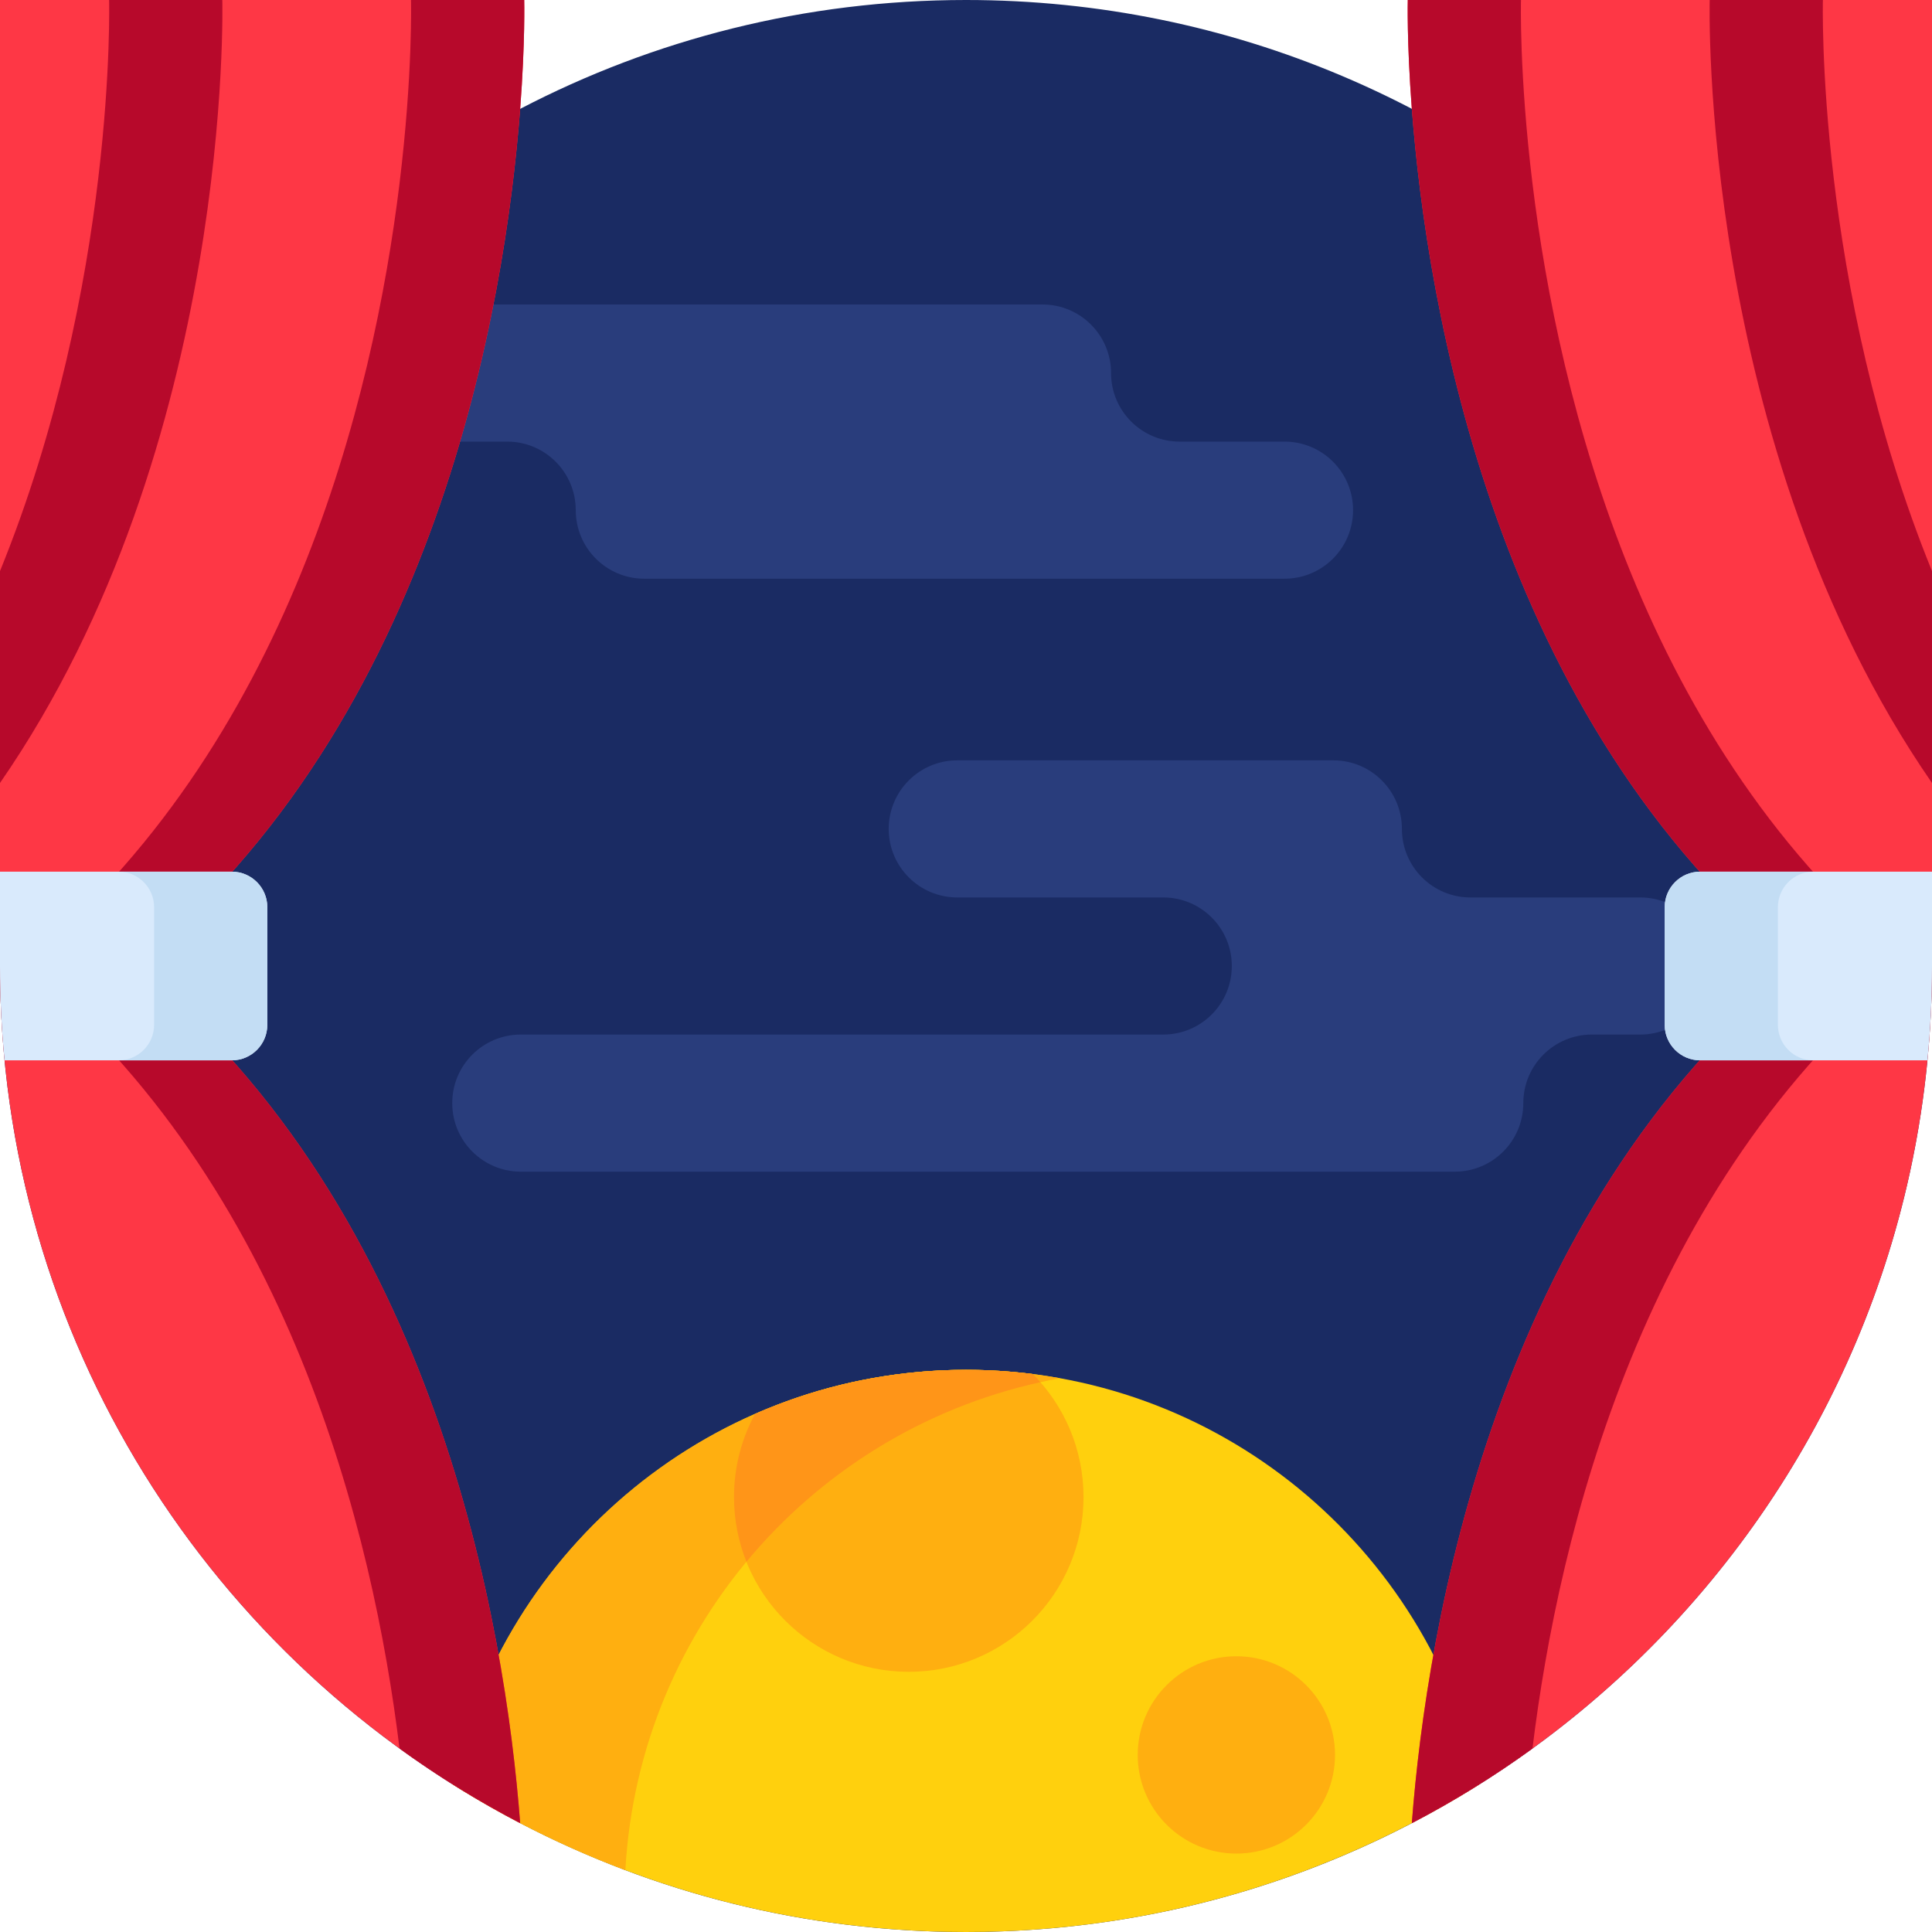 <svg height="512pt" viewBox="0 0 512 512" width="512pt" xmlns="http://www.w3.org/2000/svg"><path d="m512 256c0 141.379-114.621 256-256 256-42.621 0-82.801-10.422-118.148-28.852-81.922-42.68-137.852-128.387-137.852-227.148s55.93-184.469 137.852-227.148c35.348-18.43 75.527-28.852 118.148-28.852 141.379 0 256 114.621 256 256zm0 0" fill="#1a2b63"/><path d="m256 512c50.039 0 96.715-14.371 136.152-39.188-13.535-62.762-69.348-109.793-136.152-109.793s-122.617 47.035-136.152 109.793c39.438 24.816 86.113 39.188 136.152 39.188zm0 0" fill="#ffd00d"/><path d="m280.938 365.25c-8.09-1.465-16.422-2.23-24.938-2.23-66.805 0-122.617 47.035-136.152 109.793 14.391 9.055 29.75 16.711 45.879 22.797 3.633-65.48 52.098-118.996 115.211-130.359zm0 0" fill="#ffaf10"/><path d="m200.09 374.703c-3.551 6.555-5.57 14.059-5.57 22.035 0 25.574 20.734 46.309 46.312 46.309s46.312-20.734 46.312-46.309c0-12.719-5.129-24.234-13.43-32.605-5.801-.734-11.711-1.113-17.715-1.113-19.887 0-38.797 4.176-55.91 11.684zm0 0" fill="#ffaf10"/><path d="m275.715 366.301c-.645-.738-1.309-1.469-2-2.164-5.801-.738-11.711-1.117-17.715-1.117-19.887 0-38.797 4.176-55.91 11.684-3.551 6.555-5.57 14.059-5.57 22.035 0 6.059 1.176 11.836 3.293 17.141 19.613-23.648 46.832-40.75 77.902-47.578zm0 0" fill="#ff9518"/><path d="m353.797 465.07c0 14.441-11.707 26.148-26.145 26.148-14.441 0-26.145-11.707-26.145-26.148 0-14.438 11.703-26.145 26.145-26.145 14.438 0 26.145 11.707 26.145 26.145zm0 0" fill="#ffaf10"/><path d="m294.441 98.863c0-10.031-8.133-18.168-18.164-18.168h-169.668c-10.035 0-18.168 8.133-18.168 18.168 0 10.035 8.133 18.168 18.168 18.168h27.801c10.031 0 18.168 8.133 18.168 18.168 0 10.031 8.133 18.164 18.164 18.164h169.668c10.035 0 18.168-8.133 18.168-18.164 0-10.035-8.133-18.168-18.168-18.168h-27.801c-10.035 0-18.168-8.133-18.168-18.168zm0 0" fill="#293d7c"/><path d="m235.516 219.668c0-10.035 8.133-18.168 18.168-18.168h99.668c10.031 0 18.168 8.133 18.168 18.168 0 10.031 8.133 18.168 18.164 18.168h45c10.035 0 18.168 8.133 18.168 18.164 0 10.035-8.133 18.168-18.168 18.168h-12.824c-10.031 0-18.168 8.133-18.168 18.168 0 10.031-8.133 18.168-18.164 18.168h-247.516c-10.031 0-18.164-8.137-18.164-18.168 0-10.035 8.133-18.168 18.164-18.168h170.266c10.031 0 18.164-8.133 18.164-18.168 0-10.031-8.133-18.164-18.164-18.164h-54.594c-10.035-.004-18.168-8.137-18.168-18.168zm0 0" fill="#293d7c"/><path d="m512 0v256c0 85.301-41.719 160.859-105.879 207.379-10.121 7.34-20.801 13.961-31.973 19.77 3.98-51.969 22.043-162 102.43-227.148-80.387-65.148-98.449-175.18-102.43-227.148-1.359-17.852-1.07-28.852-1.07-28.852zm0 0" fill="#fe3745"/><path d="m506.578 256c-71.277 57.77-93.547 150.801-100.457 207.379-10.121 7.34-20.801 13.961-31.973 19.77 3.98-51.969 22.043-162 102.43-227.148-80.387-65.148-98.449-175.18-102.43-227.148-1.359-17.852-1.07-28.852-1.07-28.852h30s-.52 19.469 3.043 48.621c6.91 56.578 29.18 149.609 100.457 207.379zm0 0" fill="#b7092b"/><path d="m512 207.496v-56.156c-30.922-76.059-28.914-151.34-28.914-151.34h-30s-3.145 117.738 58.914 207.496zm0 0" fill="#b7092b"/><path d="m512 231v25c0 8.441-.41 16.781-1.211 25h-60.211c-5.199 0-9.418-4.219-9.418-9.422v-31.156c0-5.203 4.219-9.422 9.418-9.422zm0 0" fill="#d9eafc"/><path d="m471.16 271.578v-31.156c0-5.203 4.219-9.422 9.418-9.422h-30c-5.199 0-9.418 4.219-9.418 9.422v31.156c0 5.203 4.219 9.422 9.418 9.422h30c-5.199 0-9.418-4.219-9.418-9.422zm0 0" fill="#c3ddf4"/><path d="m35.422 256c80.387 65.148 98.449 175.18 102.43 227.148-81.922-42.68-137.852-128.387-137.852-227.148v-256h138.922s.289 11-1.07 28.852c-3.98 51.969-22.043 162-102.43 227.148zm0 0" fill="#fe3745"/><path d="m0 151.34v56.156c62.059-89.758 58.914-207.496 58.914-207.496h-30s2.008 75.281-28.914 151.34zm0 0" fill="#b7092b"/><path d="m35.422 256c80.387 65.148 98.449 175.18 102.43 227.148-11.172-5.809-21.852-12.43-31.973-19.77-6.91-56.578-29.18-149.609-100.457-207.379 71.277-57.77 93.547-150.801 100.457-207.379 3.562-29.152 3.043-48.621 3.043-48.621h30s.289 11-1.07 28.852c-3.98 51.969-22.043 162-102.43 227.148zm0 0" fill="#b7092b"/><path d="m70.84 240.422v31.156c0 5.203-4.219 9.422-9.418 9.422h-60.211c-.801-8.219-1.211-16.559-1.211-25v-25h61.422c5.199 0 9.418 4.219 9.418 9.422zm0 0" fill="#d9eafc"/><path d="m61.422 231h-30c5.199 0 9.418 4.219 9.418 9.422v31.156c0 5.203-4.219 9.422-9.418 9.422h30c5.199 0 9.418-4.219 9.418-9.422v-31.156c0-5.203-4.219-9.422-9.418-9.422zm0 0" fill="#c3ddf4"/></svg>